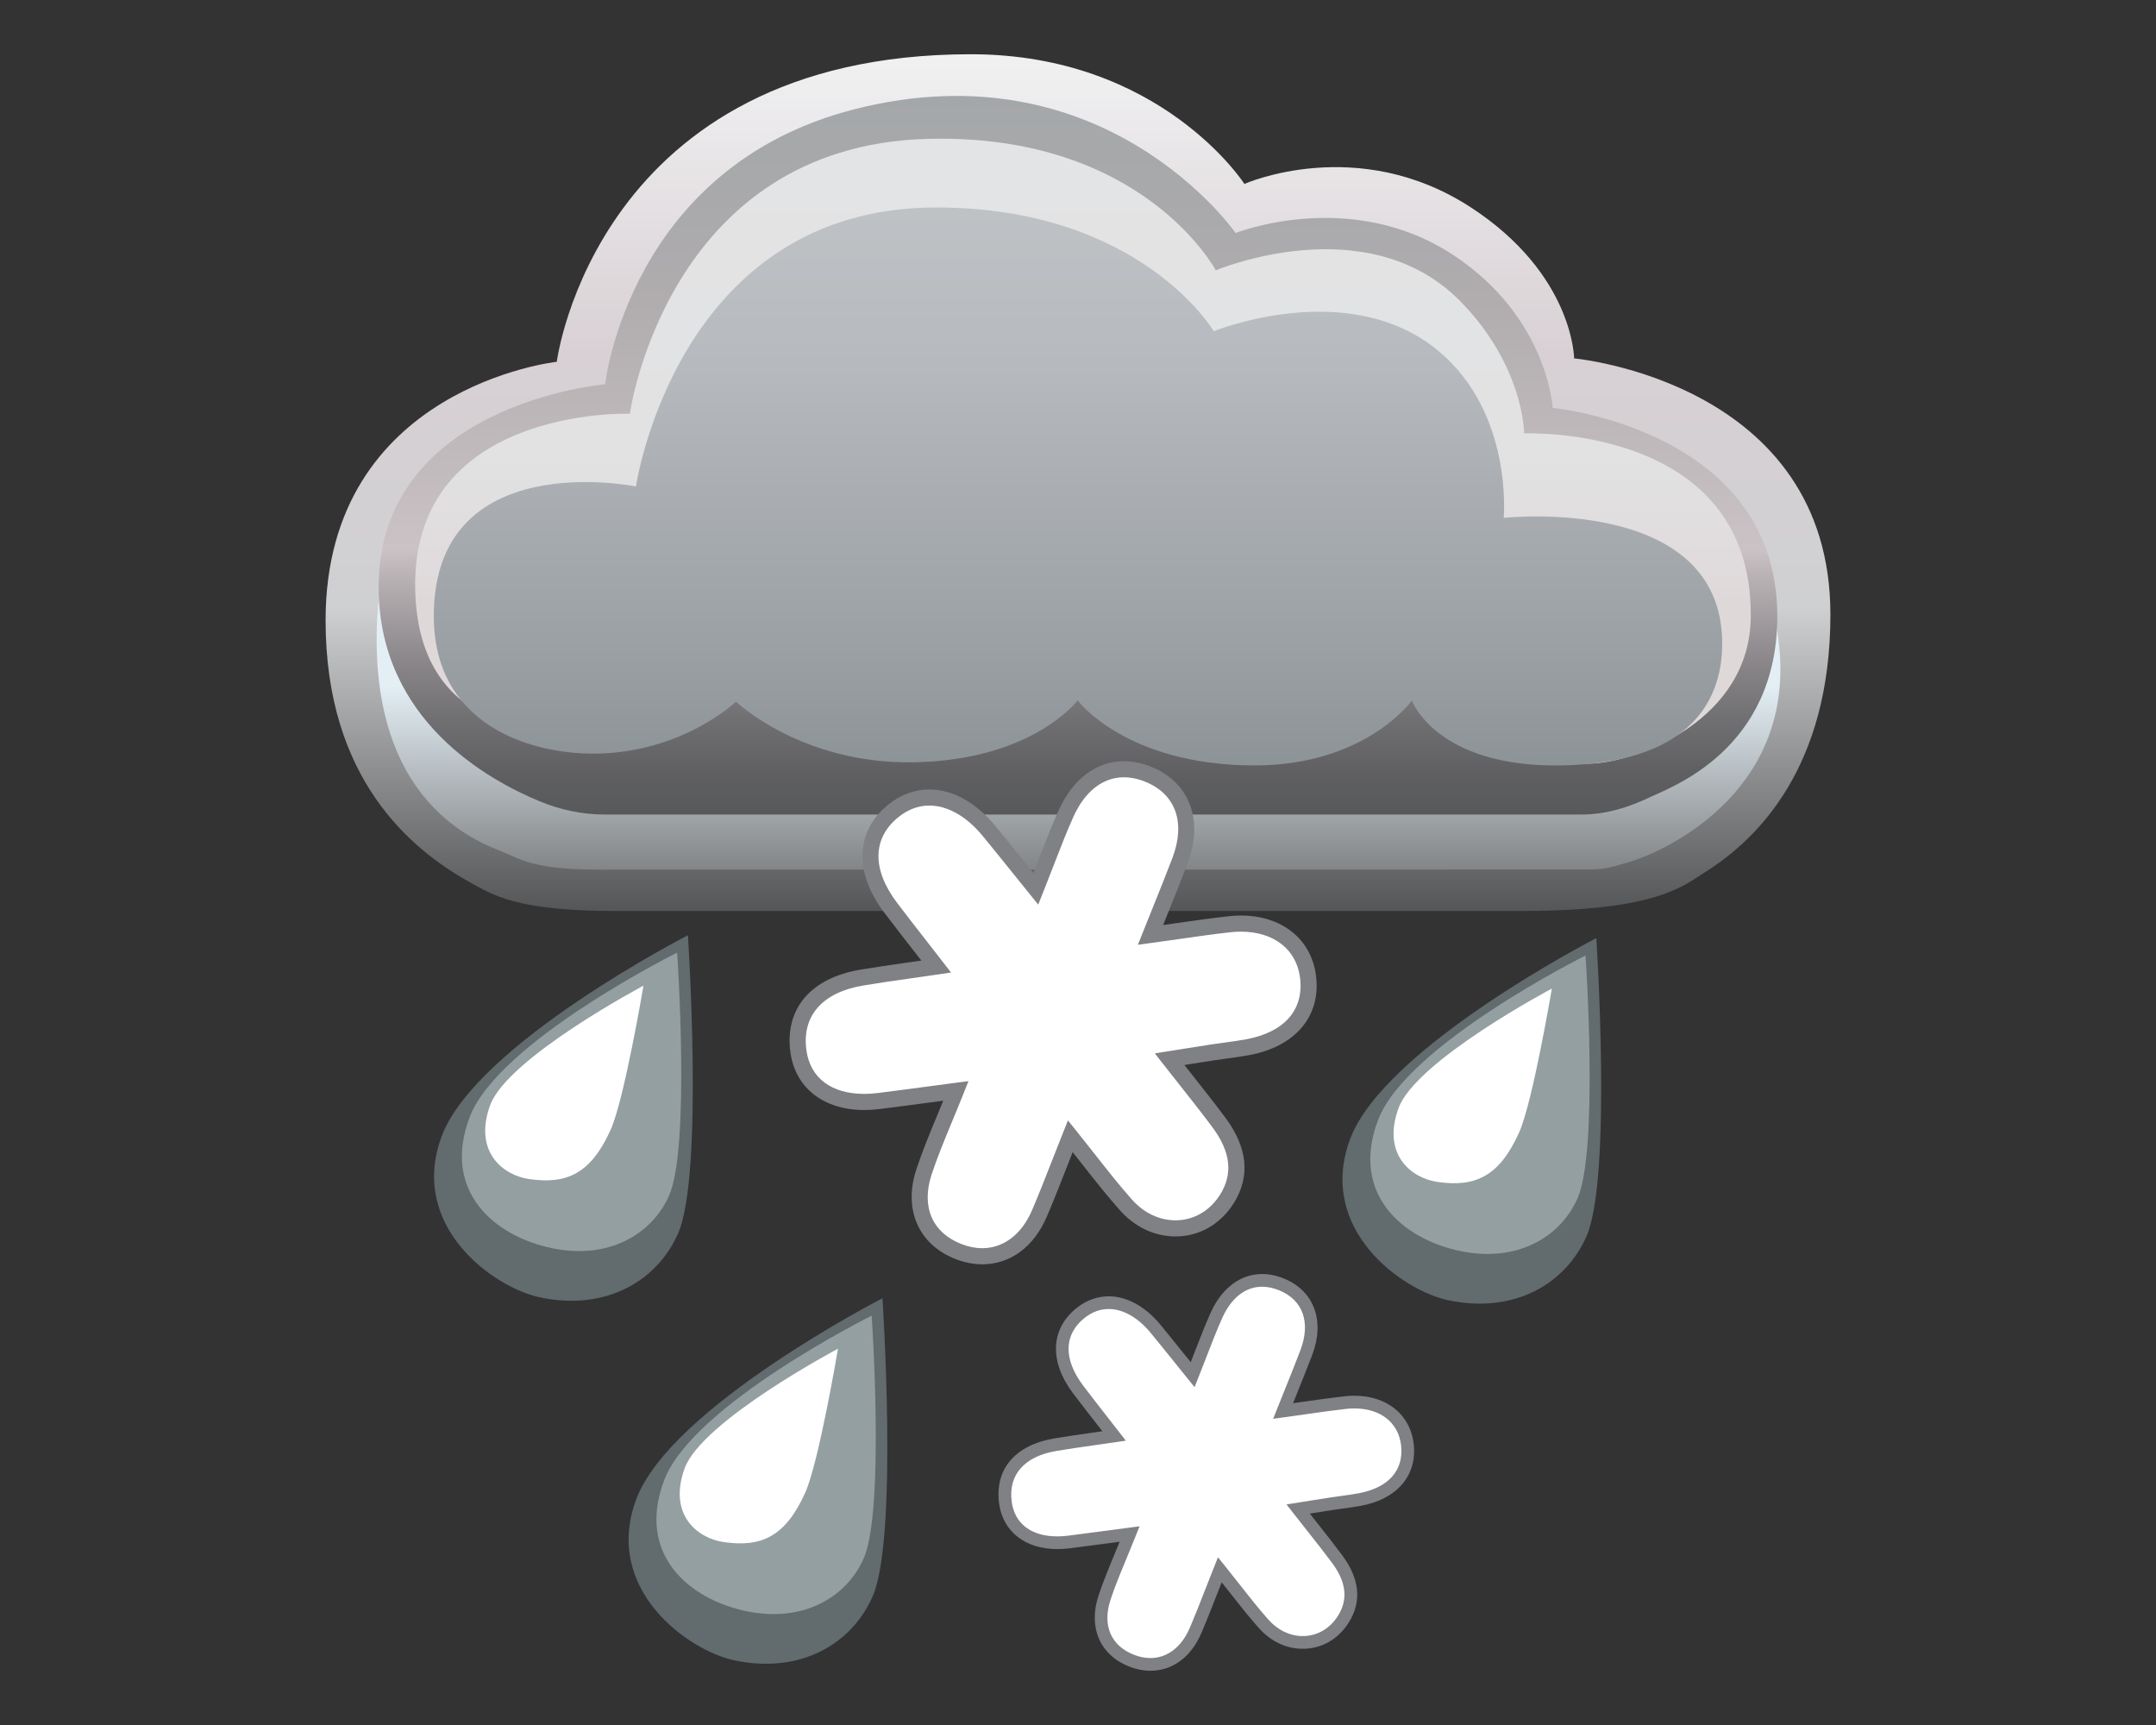<?xml version="1.0" encoding="iso-8859-1"?>
<!-- Generator: Adobe Illustrator 18.1.0, SVG Export Plug-In . SVG Version: 6.00 Build 0)  -->
<svg version="1.1" id="PIOGGIA_x5F_NEVE" xmlns="http://www.w3.org/2000/svg" xmlns:xlink="http://www.w3.org/1999/xlink" x="0px"
	 y="0px" viewBox="0 0 750 600" style="enable-background:new 0 0 750 600;" xml:space="preserve">
<rect x="0" y="0" width="750" height="600" fill="#333333" stroke="none"/>
<g id="nube_x5F_grande_x5F_scura_8_">
	
		<linearGradient id="nube_x5F_5_x5F_down_x5F_GR-SC_1_" gradientUnits="userSpaceOnUse" x1="375" y1="316.867" x2="375" y2="18.867">
		<stop  offset="0" style="stop-color:#555658"/>
		<stop  offset="0.355" style="stop-color:#CFD0D2"/>
		<stop  offset="0.65" style="stop-color:#D8D0D4"/>
		<stop  offset="1" style="stop-color:#F1F1F2"/>
	</linearGradient>
	
		<path id="nube_x5F_5_x5F_down_x5F_GR-SC_8_" style="fill-rule:evenodd;clip-rule:evenodd;fill:url(#nube_x5F_5_x5F_down_x5F_GR-SC_1_);" d="
		M432.888,63.977c0,0-28.977-45.11-95.177-45.11c-130.309,0-144.029,106.973-144.029,106.973s-80.366,8.737-80.419,89.882
		c-0.035,55.376,29.932,79.785,49.719,90.892c8.523,4.784,16.781,10.252,51.14,10.252c7.813,0,267.065,0,315.363,0
		c46.878,0,56.154-8.751,63.925-13.67c17.807-11.271,43.328-36.156,43.327-89.468c-0.001-80.972-89.148-89.066-89.148-89.066
		s-0.202-29.221-35.861-52.484C472.236,46.415,432.888,63.977,432.888,63.977z"/>
	
		<linearGradient id="nube_x5F_4_x5F_GR-SC_1_" gradientUnits="userSpaceOnUse" x1="375.182" y1="302.469" x2="375.182" y2="45.212">
		<stop  offset="0" style="stop-color:#838587"/>
		<stop  offset="0.249" style="stop-color:#E3EFF5"/>
	</linearGradient>
	<path id="nube_x5F_4_x5F_GR-SC_8_" style="fill-rule:evenodd;clip-rule:evenodd;fill:url(#nube_x5F_4_x5F_GR-SC_1_);" d="
		M425.075,85.833c0,0-44.741-59.092-134.723-34.732c-80.913,21.905-77.65,86.665-77.65,86.665s-79.214,8.504-81.601,79.616
		c-2.212,65.932,39.694,76.865,45.376,79.598c7.078,3.405,14.206,5.467,31.199,5.49l340.986-0.023c9.234,0,9.234,0,18.467-2.733
		c9.791-2.898,56.822-22.55,51.85-74.482c-6.768-70.697-83.103-77.215-83.103-77.215s4.246-31.018-29.832-54.666
		C469.271,67.831,425.075,85.833,425.075,85.833z"/>
	
		<linearGradient id="nube_x5F_3_x5F_GR-SC_1_" gradientUnits="userSpaceOnUse" x1="374.995" y1="283.312" x2="374.995" y2="33.365">
		<stop  offset="0" style="stop-color:#58595B"/>
		<stop  offset="0.056" style="stop-color:#5F5F61"/>
		<stop  offset="0.136" style="stop-color:#717072"/>
		<stop  offset="0.23" style="stop-color:#908C8F"/>
		<stop  offset="0.333" style="stop-color:#BAB3B6"/>
		<stop  offset="0.369" style="stop-color:#CAC2C5"/>
		<stop  offset="0.71" style="stop-color:#B1ADAE"/>
		<stop  offset="0.804" style="stop-color:#ABAAAC"/>
		<stop  offset="1" style="stop-color:#A4A7A9"/>
	</linearGradient>
	<path id="nube_x5F_3_x5F_GR-SC_8_" style="fill-rule:evenodd;clip-rule:evenodd;fill:url(#nube_x5F_3_x5F_GR-SC_1_);" d="
		M429.813,81.049c0,0-45.304-65.339-132.589-43.049c-78.488,20.044-86.703,95.665-86.703,95.665s-79.78,6.652-78.792,71.749
		c0.686,45.201,37.911,65.838,56.138,73.354c6.982,2.879,14.613,4.544,22.404,4.544h339.877c8.605,0,16.66-2.578,24.084-6.15
		c7.103-3.417,44.037-16.4,44.037-62.866c0-64.964-78.131-72.432-78.131-72.432s-1.747-31.66-34.804-53.299
		C469.663,65.215,429.813,81.049,429.813,81.049z"/>
	
		<linearGradient id="nube_x5F_2_x5F_GR-SC_1_" gradientUnits="userSpaceOnUse" x1="376.731" y1="263.709" x2="376.731" y2="46.189">
		<stop  offset="0.25" style="stop-color:#DFD8D9"/>
		<stop  offset="0.297" style="stop-color:#E0DBDC"/>
		<stop  offset="0.495" style="stop-color:#E2E2E3"/>
		<stop  offset="1" style="stop-color:#E3E4E5"/>
	</linearGradient>
	<path id="nube_x5F_2_x5F_GR-SC_8_" style="fill-rule:evenodd;clip-rule:evenodd;fill:url(#nube_x5F_2_x5F_GR-SC_1_);" d="
		M253.187,221.13c0,0,17.775,28.064,58.953,27.333c43.551-0.773,63.925-30.749,63.925-30.749s7.697,32.752,56.822,33.483
		c40.452,0.602,49.719-26.65,49.719-26.65s10.332,44.654,71.738,40.999c15.94-0.949,54.308-15.247,54.691-50.936
		c0.722-67.255-78.841-63.862-78.841-63.862s0-23.233-22.019-45.783c-32.5-33.284-85.233-10.933-85.233-10.933
		s-25.349-47.751-100.271-45.731c-90.643,2.442-103.579,95.613-103.579,95.613s-77.742-2.781-74.579,63.385
		c2.131,44.58,38.922,48.68,62.504,48.68C239.528,255.98,253.187,221.13,253.187,221.13z"/>
	
		<linearGradient id="nube_x5F_1_x5F_up_x5F_GR-SC_1_" gradientUnits="userSpaceOnUse" x1="375" y1="266.585" x2="375" y2="72.848">
		<stop  offset="0.007" style="stop-color:#8D9498"/>
		<stop  offset="0.25" style="stop-color:#9DA2A6"/>
		<stop  offset="0.717" style="stop-color:#B6B9BD"/>
		<stop  offset="1" style="stop-color:#BFC2C5"/>
	</linearGradient>
	
		<path id="nube_x5F_1_x5F_up_x5F_GR-SC_8_" style="fill-rule:evenodd;clip-rule:evenodd;fill:url(#nube_x5F_1_x5F_up_x5F_GR-SC_1_);" d="
		M256.026,244.054c0,0,22.768,21.785,61.886,21.09c41.372-0.734,56.961-21.528,56.961-21.528s16.819,22.612,61.567,22.612
		c38.629,0,54.691-22.55,54.691-22.55s8.523,23.233,51.85,22.55c42.617-0.672,56.112-20.5,56.112-42.366
		c0-52.13-76-43.733-76-43.733s3.374-36.395-22.729-58.082c-31.252-25.966-78.131-6.833-78.131-6.833s-25.397-43.049-96.598-43.049
		c-90.205,0-104.411,97.032-104.411,97.032s-70.318-14.385-70.318,45.099c0,37.583,33,47.832,55.402,47.832
		C237.191,262.129,256.026,244.054,256.026,244.054z"/>
</g>
<g id="goccia_x5F_flat_x5F_DX_1_">
	<path id="goccia_x5F_scura_x5F_down_20_" style="fill:#626B6E;" d="M555.303,326.298c0,0,5.533,83.169-3.382,103.628
		c-7.203,16.53-25.012,27.187-48.102,22.331c-16.048-3.375-45.814-24.632-34.194-55.98
		C481.517,364.195,555.303,326.298,555.303,326.298z"/>
	<path id="goccia_x5F_intermedia_20_" style="fill:#949FA2;" d="M551.559,332.345c0,0,4.659,67.909-2.848,84.614
		c-6.065,13.497-21.064,22.203-40.506,18.234c-20.534-4.192-38.58-20.113-28.795-45.708
		C489.424,363.289,551.559,332.345,551.559,332.345z"/>
	<path id="goccia_x5F_luce_x5F_up_20_" style="fill:#FFFFFF;" d="M539.837,343.849c0,0-6.675,39.598-11.408,50.1
		c-6.913,15.34-15.301,19.04-28.344,17.16c-9.065-1.307-19.419-9.406-13.623-25.578C492.395,368.98,539.837,343.849,539.837,343.849
		z"/>
</g>
<g id="goccia_x5F_flat_x5F_MID_1_">
	<path id="goccia_x5F_scura_x5F_down_19_" style="fill:#626B6E;" d="M306.975,451.564c0,0,5.533,83.169-3.382,103.628
		c-7.203,16.53-25.012,27.187-48.102,22.331c-16.048-3.375-45.814-24.632-34.194-55.98
		C233.19,489.461,306.975,451.564,306.975,451.564z"/>
	<path id="goccia_x5F_intermedia_19_" style="fill:#949FA2;" d="M303.231,457.611c0,0,4.659,67.909-2.848,84.614
		c-6.065,13.497-21.064,22.203-40.506,18.234c-20.534-4.192-38.58-20.113-28.795-45.708
		C241.096,488.555,303.231,457.611,303.231,457.611z"/>
	<path id="goccia_x5F_luce_x5F_up_19_" style="fill:#FFFFFF;" d="M291.51,469.115c0,0-6.675,39.598-11.408,50.1
		c-6.913,15.34-15.301,19.04-28.344,17.16c-9.065-1.307-19.419-9.406-13.623-25.578C244.067,494.246,291.51,469.115,291.51,469.115z
		"/>
</g>
<g id="goccia_x5F_flat_x5F_SX_1_">
	<path id="goccia_x5F_scura_x5F_down_18_" style="fill:#626B6E;" d="M239.303,325.298c0,0,5.533,83.169-3.382,103.628
		c-7.203,16.53-25.012,27.187-48.102,22.331c-16.048-3.375-45.814-24.632-34.194-55.98
		C165.517,363.195,239.303,325.298,239.303,325.298z"/>
	<path id="goccia_x5F_intermedia_18_" style="fill:#949FA2;" d="M235.559,331.345c0,0,4.659,67.909-2.848,84.614
		c-6.065,13.497-21.064,22.203-40.506,18.234c-20.534-4.192-38.58-20.113-28.795-45.708
		C173.424,362.289,235.559,331.345,235.559,331.345z"/>
	<path id="goccia_x5F_luce_x5F_up_18_" style="fill:#FFFFFF;" d="M223.837,342.849c0,0-6.675,39.598-11.408,50.1
		c-6.913,15.34-15.301,19.04-28.344,17.16c-9.065-1.307-19.419-9.406-13.623-25.578C176.394,367.98,223.837,342.849,223.837,342.849
		z"/>
</g>
<g id="fiocco_x5F_grande_x5F_UP">
	<path id="riempimento_x5F_fiocco_12_" style="fill:#FFFFFF;" d="M360.328,309.158c3.961-9.946,6.908-18.145,10.456-26.076
		c6.056-13.538,16.991-18.572,28.82-13.709c11.861,4.876,16.065,16.338,10.858,30.037c-3.093,8.137-6.419,16.186-10.239,25.778
		c10.196-1.395,18.782-2.746,27.411-3.711c14.844-1.661,25.892,5.863,27.405,18.396c1.505,12.465-6.348,21.646-20.974,24.363
		c-4.154,0.772-8.368,1.224-12.548,1.86c-4.171,0.635-8.336,1.317-14.652,2.32c6.232,7.97,11.838,14.871,17.144,21.996
		c6.124,8.224,8.651,17.239,2.825,26.556c-8.008,12.807-24.729,13.825-35.145,2.146c-6.468-7.253-12.272-15.098-19.362-23.906
		c-3.976,9.983-7.161,18.477-10.724,26.81c-5.438,12.719-16.485,17.837-28.127,13.323c-11.375-4.411-16.259-14.967-12.051-27.721
		c2.945-8.926,6.864-17.531,11.104-28.177c-10.341,1.362-18.546,2.49-26.764,3.515c-15.494,1.932-26.285-4.743-28.019-17.264
		c-1.868-13.491,6.188-22.989,21.975-25.648c7.951-1.339,15.954-2.377,25.959-3.849c-5.895-7.604-10.957-13.999-15.873-20.504
		c-9.77-12.928-9.31-25.504,1.135-33.793c10.046-7.972,22.949-5.219,33.102,7.13C349.095,295.172,354.051,301.392,360.328,309.158z"
		/>
	<path id="bordo_x5F_fiocco_12_" style="fill:#808184;" d="M341.699,439.757c-3.043,0-6.151-0.607-9.237-1.804
		c-12.924-5.012-18.301-17.263-13.699-31.212c2.03-6.153,4.544-12.225,7.206-18.653c0.707-1.707,1.427-3.446,2.159-5.237
		c-1.624,0.216-3.197,0.426-4.731,0.63c-6.297,0.839-11.734,1.564-17.288,2.257c-1.866,0.233-3.707,0.351-5.469,0.351
		c-14.125,0-23.962-7.668-25.672-20.011c-2.093-15.117,6.986-25.882,24.286-28.795c5.393-0.908,10.684-1.661,16.811-2.533
		c1.444-0.205,2.923-0.416,4.447-0.635c-0.846-1.086-1.677-2.151-2.493-3.198c-3.651-4.682-7.1-9.104-10.449-13.535
		c-10.602-14.029-9.978-28.466,1.628-37.678c4.213-3.344,9.088-5.111,14.098-5.111c8.064,0,16.2,4.495,22.911,12.657
		c3.419,4.158,6.726,8.265,10.554,13.021c0.884,1.098,1.79,2.223,2.723,3.381c0.626-1.603,1.23-3.161,1.819-4.683
		c2.311-5.969,4.495-11.607,6.922-17.031c4.884-10.918,13.17-17.18,22.733-17.18c3.177,0,6.444,0.681,9.71,2.024
		c13.236,5.442,18.108,18.64,12.412,33.624c-2.11,5.55-4.351,11.118-6.725,17.013c-0.568,1.414-1.148,2.854-1.74,4.328
		c1.567-0.221,3.099-0.44,4.603-0.654c6.277-0.896,12.206-1.741,18.101-2.401c1.458-0.163,2.913-0.246,4.323-0.246
		c14.355,0,24.63,8.279,26.177,21.091c1.684,13.958-7.223,24.478-23.244,27.454c-2.705,0.503-5.445,0.874-8.096,1.234
		c-1.516,0.206-3.032,0.411-4.544,0.641c-2.781,0.424-5.561,0.868-8.98,1.416l-0.946,0.151c0.933,1.184,1.852,2.346,2.759,3.493
		c4.024,5.09,7.825,9.898,11.485,14.812c7.767,10.43,8.761,20.428,2.954,29.715c-4.614,7.377-12.013,11.609-20.303,11.61
		c-7.226,0-14.083-3.226-19.309-9.084c-4.456-4.997-8.605-10.278-12.999-15.869c-1.126-1.432-2.27-2.889-3.446-4.374
		c-0.623,1.584-1.23,3.133-1.824,4.652c-2.421,6.182-4.708,12.022-7.149,17.731C359.657,433.693,351.464,439.757,341.699,439.757z
		 M336.899,376.041l-1.768,4.439c-1.371,3.442-2.699,6.651-3.984,9.753c-2.621,6.33-5.096,12.308-7.062,18.265
		c-3.699,11.212,0.191,20.27,10.404,24.231c2.436,0.945,4.863,1.424,7.21,1.424c7.414,0,13.729-4.825,17.326-13.237
		c2.407-5.63,4.679-11.43,7.083-17.571c1.149-2.935,2.342-5.978,3.614-9.174l1.776-4.46l3.01,3.739
		c2.276,2.827,4.42,5.556,6.497,8.197c4.337,5.52,8.434,10.734,12.775,15.601c4.147,4.65,9.519,7.21,15.126,7.21
		c6.316,0,11.984-3.272,15.551-8.977c4.523-7.233,3.641-14.886-2.696-23.396c-3.612-4.85-7.389-9.627-11.387-14.684
		c-1.851-2.341-3.753-4.747-5.718-7.259l-2.931-3.748l10.346-1.647c3.436-0.55,6.227-0.997,9.022-1.422
		c1.543-0.234,3.088-0.445,4.634-0.654c2.583-0.35,5.255-0.713,7.826-1.191c13.221-2.456,20.039-10.21,18.703-21.272
		c-1.203-9.966-9.102-16.158-20.613-16.158c-1.203,0-2.447,0.071-3.699,0.211c-5.811,0.65-11.7,1.491-17.933,2.38
		c-3.007,0.429-6.124,0.874-9.409,1.323l-4.761,0.652l1.778-4.465c1.228-3.083,2.405-6.007,3.539-8.825
		c2.363-5.869,4.594-11.413,6.684-16.912c4.658-12.252,1.179-22.14-9.303-26.45c-2.587-1.064-5.137-1.603-7.579-1.603
		c-7.361,0-13.618,4.924-17.618,13.865c-2.367,5.293-4.427,10.61-6.811,16.766c-1.129,2.917-2.311,5.967-3.599,9.202l-1.772,4.449
		l-3.01-3.725c-2.041-2.524-3.942-4.886-5.751-7.135c-3.819-4.743-7.117-8.84-10.517-12.976
		c-5.626-6.843-12.226-10.611-18.582-10.611c-3.785,0-7.356,1.311-10.613,3.897c-9.234,7.328-9.468,18.229-0.641,29.909
		c3.322,4.396,6.758,8.803,10.397,13.467c1.747,2.24,3.557,4.562,5.455,7.009l2.939,3.791l-4.746,0.699
		c-3.267,0.481-6.322,0.915-9.231,1.329c-6.09,0.867-11.348,1.615-16.671,2.511c-14.147,2.382-21.315,10.583-19.665,22.499
		c1.335,9.644,8.669,15.176,20.12,15.176c1.532,0,3.139-0.104,4.776-0.308c5.53-0.69,10.956-1.413,17.24-2.25
		c2.991-0.399,6.134-0.818,9.505-1.262L336.899,376.041z"/>
</g>
<g id="fiocco_x5F_piccolo_x5F_DW">
	<path id="riempimento_x5F_fiocco_11_" style="fill:#FFFFFF;" d="M414.882,478.146c3.123-7.843,5.447-14.309,8.245-20.563
		c4.776-10.675,13.399-14.646,22.727-10.811c9.353,3.845,12.668,12.884,8.562,23.686c-2.439,6.417-5.062,12.764-8.074,20.328
		c8.04-1.1,14.811-2.165,21.615-2.927c11.705-1.31,20.417,4.623,21.611,14.507c1.187,9.829-5.006,17.07-16.539,19.212
		c-3.276,0.609-6.598,0.965-9.895,1.467c-3.289,0.501-6.573,1.039-11.554,1.83c4.914,6.285,9.335,11.727,13.519,17.345
		c4.829,6.486,6.822,13.594,2.228,20.941c-6.315,10.099-19.501,10.902-27.714,1.692c-5.101-5.719-9.677-11.906-15.269-18.851
		c-3.135,7.872-5.647,14.571-8.456,21.142c-4.288,10.03-12.999,14.066-22.18,10.506c-8.97-3.478-12.821-11.802-9.503-21.86
		c2.322-7.039,5.413-13.824,8.756-22.22c-8.154,1.074-14.625,1.964-21.105,2.772c-12.218,1.523-20.728-3.741-22.095-13.614
		c-1.473-10.639,4.88-18.128,17.329-20.225c6.27-1.056,12.581-1.874,20.471-3.035c-4.649-5.997-8.64-11.039-12.517-16.169
		c-7.705-10.195-7.342-20.111,0.895-26.648c7.922-6.287,18.097-4.115,26.104,5.622C406.024,467.117,409.933,472.022,414.882,478.146
		z"/>
	<path id="bordo_x5F_fiocco_11_" style="fill:#808184;" d="M400.192,581.133c-2.4,0-4.85-0.479-7.284-1.422
		c-10.191-3.952-14.432-13.613-10.803-24.613c1.6-4.852,3.583-9.64,5.683-14.709c0.557-1.346,1.125-2.718,1.703-4.13
		c-1.28,0.17-2.521,0.336-3.73,0.497c-4.965,0.662-9.253,1.234-13.633,1.78c-1.472,0.183-2.923,0.277-4.313,0.277
		c-11.139,0-18.896-6.047-20.244-15.78c-1.651-11.921,5.509-20.41,19.151-22.707c4.253-0.716,8.425-1.31,13.257-1.997
		c1.139-0.162,2.305-0.328,3.507-0.501c-0.668-0.857-1.322-1.696-1.966-2.522c-2.879-3.692-5.599-7.179-8.24-10.673
		c-8.361-11.063-7.869-22.447,1.284-29.711c3.323-2.637,7.167-4.031,11.117-4.031c6.359,0,12.775,3.544,18.067,9.981
		c2.696,3.279,5.304,6.518,8.323,10.268c0.697,0.866,1.411,1.753,2.147,2.667c0.493-1.264,0.97-2.492,1.434-3.693
		c1.823-4.707,3.545-9.153,5.458-13.43c3.851-8.61,10.386-13.548,17.927-13.548c2.505,0,5.081,0.537,7.657,1.596
		c10.437,4.291,14.279,14.699,9.788,26.515c-1.664,4.377-3.431,8.767-5.303,13.416c-0.448,1.115-0.906,2.251-1.372,3.413
		c1.236-0.174,2.444-0.347,3.63-0.516c4.95-0.706,9.625-1.373,14.274-1.894c1.149-0.128,2.297-0.194,3.409-0.194
		c11.32,0,19.422,6.529,20.642,16.632c1.328,11.007-5.696,19.303-18.33,21.65c-2.133,0.396-4.294,0.689-6.384,0.973
		c-1.195,0.162-2.391,0.324-3.583,0.506c-2.193,0.334-4.385,0.685-7.082,1.116l-0.746,0.119c0.736,0.933,1.46,1.85,2.176,2.755
		c3.173,4.014,6.17,7.805,9.057,11.681c6.125,8.225,6.908,16.109,2.329,23.433c-3.638,5.818-9.473,9.155-16.011,9.155
		c-5.698,0-11.106-2.544-15.227-7.164c-3.514-3.941-6.786-8.105-10.25-12.514c-0.888-1.129-1.79-2.278-2.718-3.449
		c-0.491,1.249-0.97,2.47-1.439,3.669c-1.909,4.875-3.712,9.48-5.637,13.982C414.353,576.351,407.892,581.133,400.192,581.133z
		 M396.407,530.888l-1.394,3.5c-1.081,2.714-2.128,5.245-3.142,7.691c-2.067,4.991-4.019,9.706-5.569,14.403
		c-2.917,8.842,0.15,15.985,8.205,19.108c1.921,0.745,3.835,1.123,5.686,1.123c5.847,0,10.826-3.805,13.663-10.438
		c1.898-4.439,3.689-9.013,5.586-13.856c0.906-2.314,1.846-4.714,2.85-7.235l1.401-3.517l2.374,2.948
		c1.795,2.23,3.486,4.381,5.123,6.464c3.42,4.353,6.651,8.465,10.074,12.303c3.27,3.667,7.506,5.686,11.928,5.686
		c4.981,0,9.45-2.581,12.263-7.079c3.567-5.704,2.872-11.739-2.126-18.449c-2.849-3.825-5.826-7.592-8.979-11.58
		c-1.46-1.846-2.959-3.743-4.509-5.724l-2.311-2.955l8.159-1.299c2.71-0.433,4.911-0.786,7.115-1.121
		c1.216-0.185,2.435-0.351,3.654-0.516c2.037-0.276,4.144-0.562,6.171-0.939c10.426-1.937,15.802-8.051,14.749-16.775
		c-0.949-7.859-7.177-12.742-16.254-12.742c-0.949,0-1.93,0.056-2.917,0.167c-4.583,0.513-9.226,1.175-14.142,1.877
		c-2.371,0.338-4.83,0.689-7.42,1.043l-3.754,0.514l1.402-3.521c0.968-2.431,1.896-4.737,2.791-6.959
		c1.863-4.628,3.622-9,5.27-13.336c3.673-9.662,0.93-17.459-7.336-20.857c-2.04-0.839-4.051-1.264-5.977-1.264
		c-5.805,0-10.739,3.883-13.893,10.933c-1.867,4.174-3.491,8.367-5.371,13.221c-0.891,2.3-1.823,4.706-2.838,7.257l-1.398,3.508
		l-2.374-2.937c-1.609-1.991-3.108-3.853-4.535-5.626c-3.012-3.74-5.612-6.971-8.294-10.232c-4.437-5.396-9.641-8.368-14.653-8.368
		c-2.984,0-5.801,1.034-8.369,3.073c-7.282,5.779-7.467,14.375-0.506,23.585c2.62,3.467,5.329,6.941,8.199,10.62
		c1.378,1.767,2.805,3.598,4.302,5.527l2.318,2.989l-3.743,0.551c-2.577,0.379-4.986,0.722-7.28,1.048
		c-4.802,0.683-8.949,1.273-13.146,1.98c-11.156,1.879-16.808,8.346-15.507,17.742c1.053,7.605,6.836,11.967,15.866,11.967
		c1.208,0,2.475-0.082,3.766-0.243c4.361-0.544,8.64-1.114,13.595-1.775c2.359-0.314,4.837-0.645,7.495-0.995L396.407,530.888z"/>
</g>
</svg>
